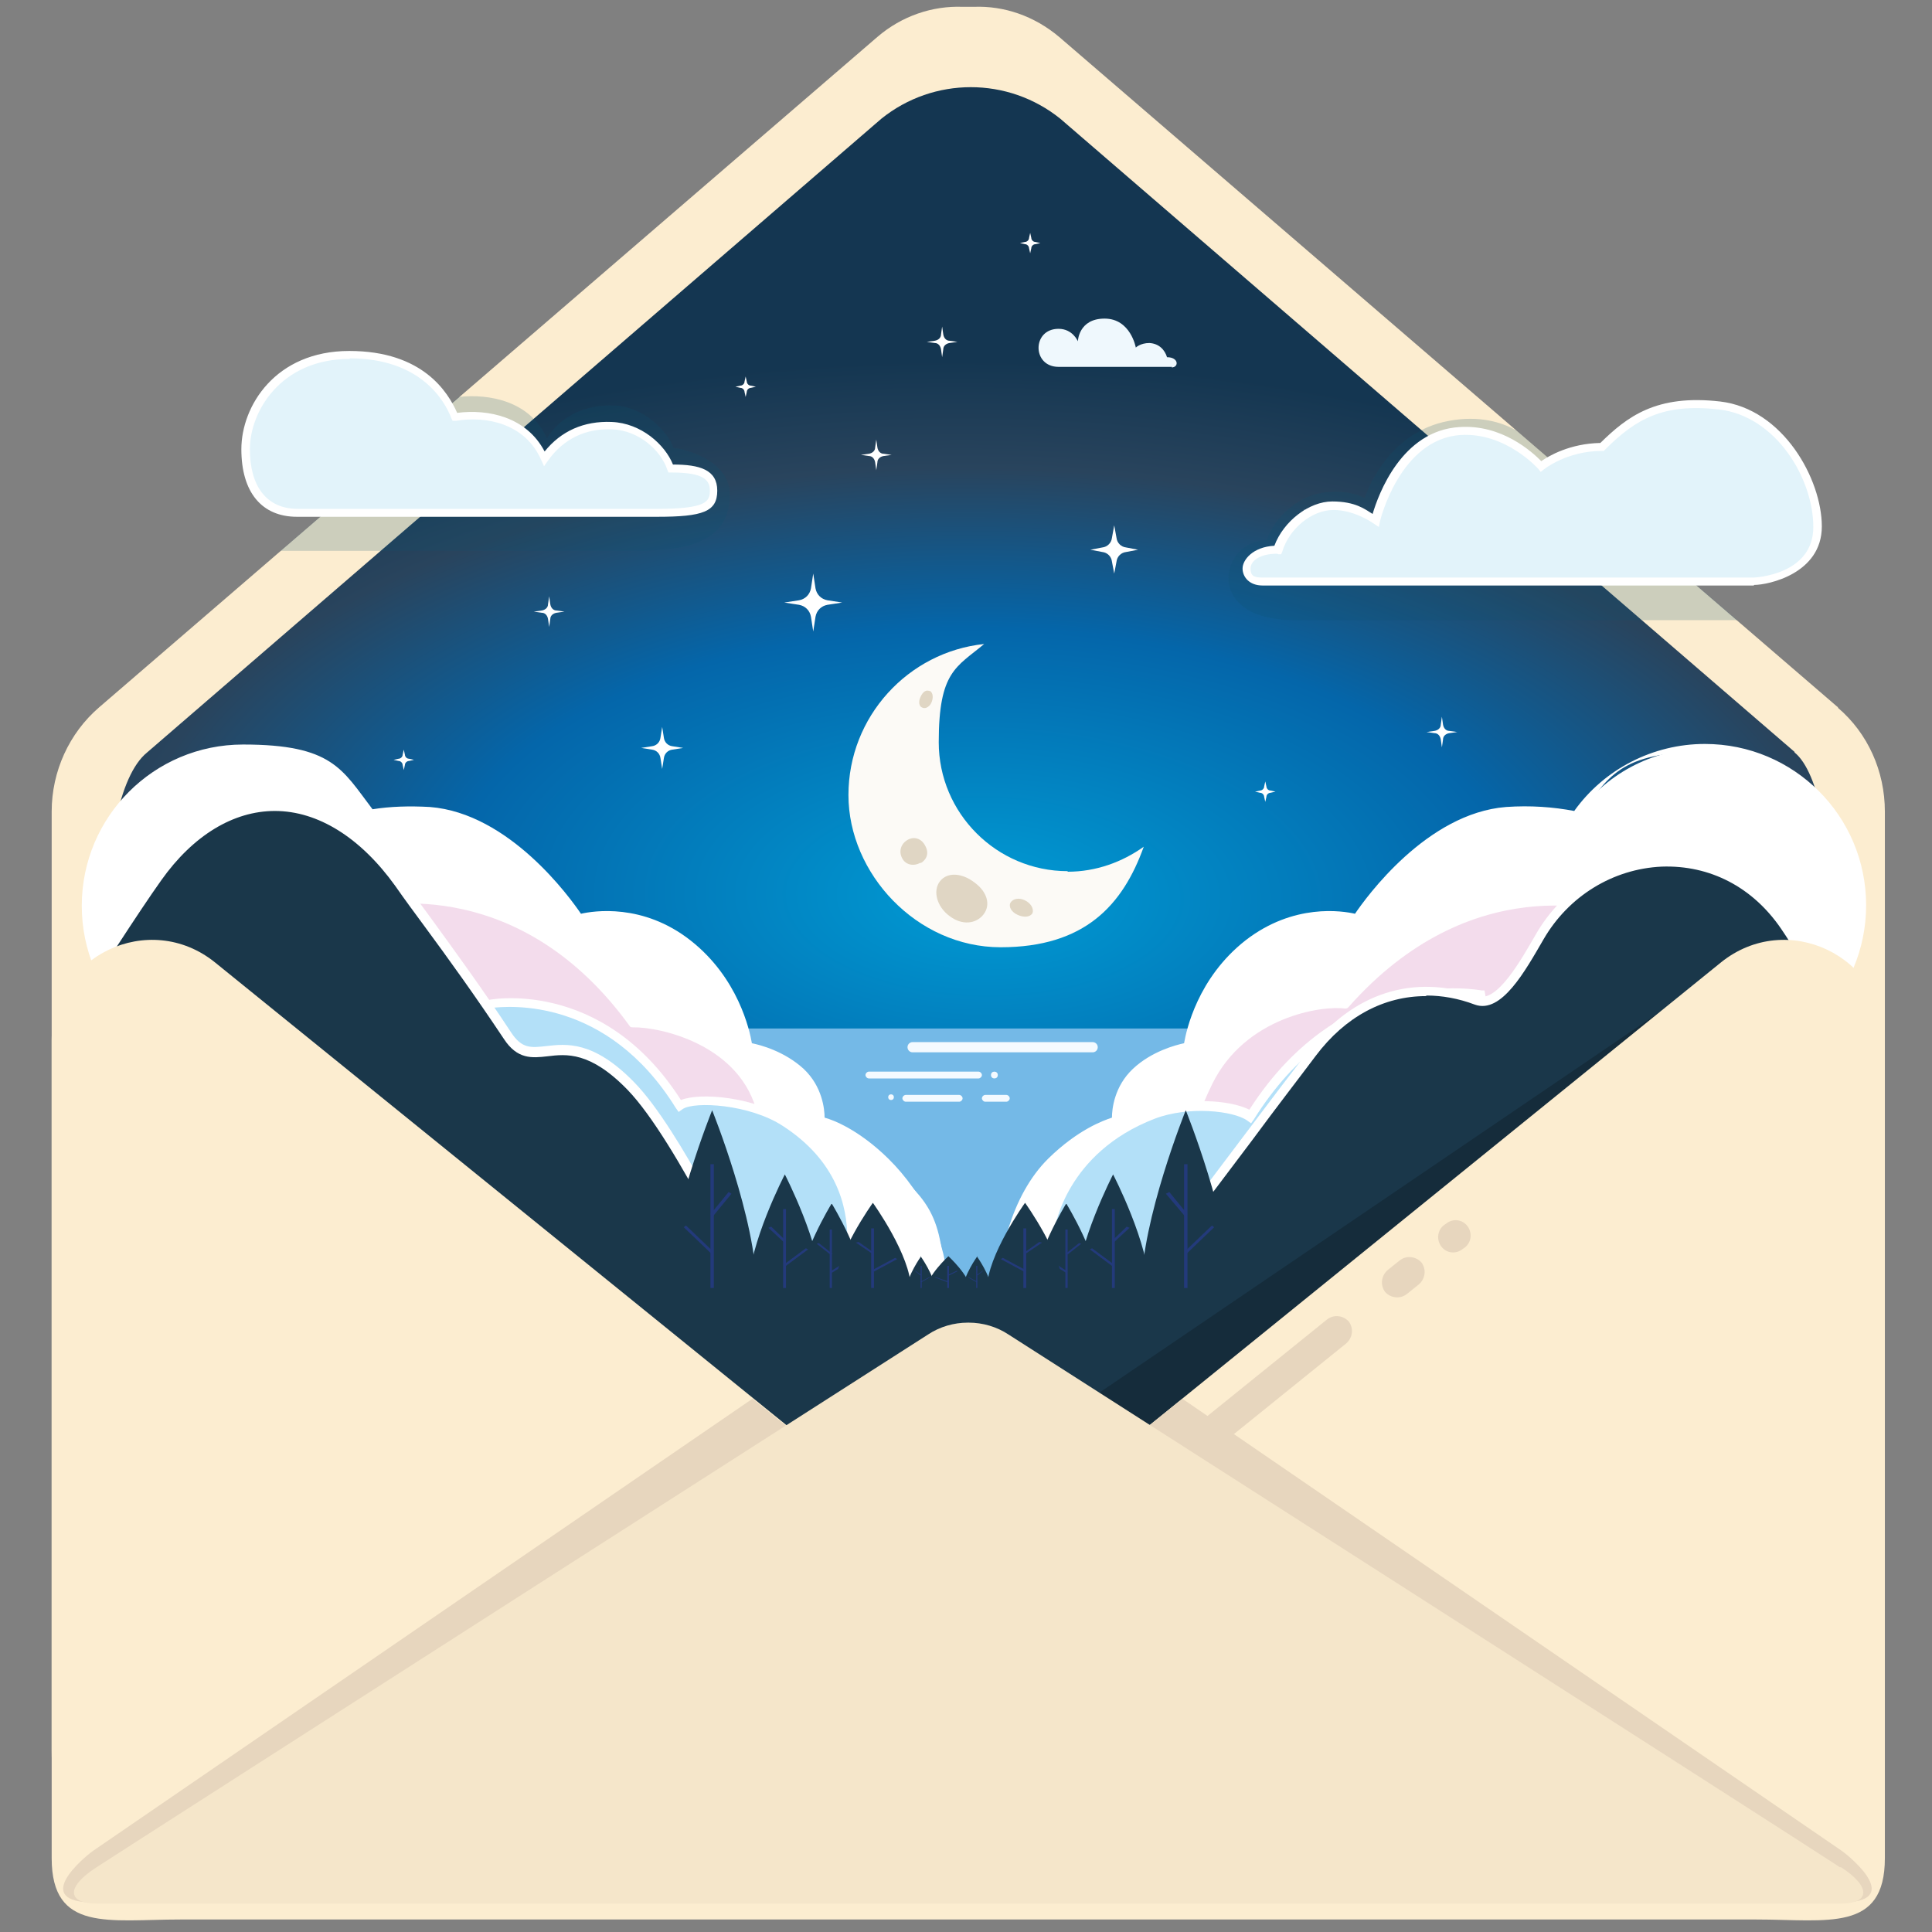 <svg id="Calque_1" data-name="Calque 1" xmlns="http://www.w3.org/2000/svg" version="1.1" viewBox="0 0 340.2 340.2" width="128" height="128">
    <rect x="0" y="0" width="340.2" height="340.2" fill="#808080" stroke="none"/>
    <defs>
        <radialGradient id="Dégradé_sans_nom_12" data-name="Dégradé sans nom 12" cx="173.3" cy="159" fx="173.3" fy="159" r="188.6" gradientTransform="rotate(.9 -4812.197 107.827) scale(1 .5)" gradientUnits="userSpaceOnUse">
            <stop offset="0" stop-color="#009bd4"/>
            <stop offset=".5" stop-color="#0466aa"/>
            <stop offset=".8" stop-color="#29445d"/>
            <stop offset="1" stop-color="#143651"/>
        </radialGradient>
        <clipPath id="clippath">
            <path d="M316 132.5c8.8 7.1 8.8 53.4 0 60.5l-116.4 60.8-28.6-23.1-28.6 23.1L37.8 200l-11.9-7c-8.8-7.1-10.1-52.3 0-60.5L155.2 20.9c9.2-7.4 22.3-7.4 31.5 0L316 132.4Z" style="fill:none;stroke-width:0"/>
        </clipPath>
        <style>
            .cls-1{fill:#e2f3fa}.cls-1,.cls-11,.cls-12,.cls-13,.cls-17,.cls-18,.cls-19,.cls-2,.cls-3,.cls-4,.cls-5,.cls-8{stroke-width:0}.cls-2{fill:#f3dcec}.cls-3{fill:#f4faff}.cls-4{fill:#b3e0f8}.cls-5{fill-rule:evenodd}.cls-13,.cls-5{fill:#1a374a}.cls-8{fill:#e0d6c4}.cls-11{fill:#fcedd0}.cls-12{fill:#233a7b}.cls-18{opacity:.2}.cls-17{fill:#fff}.cls-18{fill:#0b5272}.cls-19{fill:#e7d6be}
        </style>
    </defs>
    <path class="cls-11" d="M323.7 124.6 186.5 6.5c-4.4-3.7-9.7-5.5-15-5.3h-2c-5.3-.2-10.7 1.6-15 5.3L17.4 124.6c-5.2 4.5-8.3 11.2-8.3 18.3v184.3c0 13.1 10.1 10.8 22.6 10.8h277.6c12.5 0 22.6 2.3 22.6-10.8V142.9c0-7.1-3-13.8-8.3-18.3Z"/>
    <path d="M316 132.5c8.8 7.1 8.8 53.4 0 60.5l-116.4 60.8-28.6-23.1-28.6 23.1L37.8 200l-11.9-7c-8.8-7.1-10.1-52.3 0-60.5L155.2 20.9c9.2-7.4 22.3-7.4 31.5 0L316 132.4Z" style="fill:url(#Dégradé_sans_nom_12);stroke-width:0"/>
    <path d="M188 153.4c-12.5 0-22.7-10.2-22.7-22.7s3.1-13.2 8-17.3c-13.4 1.4-23.9 12.8-23.9 26.6s12 26.8 26.8 26.8 21.5-7.4 25.2-17.7c-3.8 2.7-8.4 4.4-13.4 4.4Z" style="fill:#fcfaf6;stroke-width:0"/>
    <path class="cls-8" d="M173.2 161c-1.3 1.7-3.8 2-6 .3-2.2-1.6-3-4.4-1.7-6.1 1.3-1.7 3.9-1.5 6.1.2 2.2 1.6 2.9 3.9 1.6 5.6ZM162.1 151.9c-1.2.7-2.6.4-3.2-.7-.7-1.2-.3-2.6.9-3.3 1.2-.7 2.5-.2 3.1 1 .7 1.2.4 2.4-.8 3.1ZM163.6 121.6c.6.2.8 1 .5 1.9s-1.1 1.4-1.7 1.1c-.6-.2-.7-1.1-.3-1.9.4-.9 1-1.3 1.6-1ZM177.9 159c.4-.7 1.4-1 2.5-.5s1.7 1.5 1.4 2.3c-.4.7-1.5.8-2.6.3s-1.6-1.4-1.3-2.1Z"/>
    <path class="cls-17" d="m145.7 106.5 2.6-.4-2.6-.4c-1.1-.2-1.9-1-2.1-2.1l-.4-2.6-.4 2.6c-.2 1.1-1 1.9-2.1 2.1l-2.6.4 2.6.4c1.1.2 1.9 1 2.1 2.1l.4 2.6.4-2.6c.2-1.1 1-1.9 2.1-2.1ZM198.3 97.2l2.1-.4-2.1-.4c-.9-.1-1.6-.8-1.7-1.7l-.4-2.2-.4 2.2c-.1.9-.8 1.6-1.7 1.7l-2.1.4 2.1.4c.9.1 1.6.8 1.7 1.7l.4 2.1.4-2.1c.1-.9.8-1.6 1.7-1.7ZM118.4 132l1.9-.3-1.9-.3c-.8-.1-1.4-.7-1.5-1.5l-.3-1.9-.3 1.9c-.1.8-.7 1.4-1.5 1.5l-1.9.3 1.9.3c.8.1 1.4.7 1.5 1.5l.3 1.9.3-1.9c.1-.8.7-1.4 1.5-1.5ZM155.6 80.3l1.4-.2-1.4-.2c-.6 0-1-.5-1.1-1.1l-.2-1.4-.2 1.4c0 .6-.5 1-1.1 1.1l-1.4.2 1.4.2c.6 0 1 .5 1.1 1.1l.2 1.4.2-1.4c0-.6.5-1 1.1-1.1ZM182.3 43l.9-.2-.9-.2c-.4 0-.7-.4-.7-.7l-.2-.9-.2.9c0 .4-.4.7-.7.7l-.9.2.9.2c.4 0 .7.4.7.7l.2.9.2-.9c0-.4.4-.7.7-.7ZM132.2 68.3l.9-.2-.9-.2c-.4 0-.7-.4-.7-.7l-.2-.9-.2.9c0 .4-.4.7-.7.7l-.9.2.9.2c.4 0 .7.4.7.7l.2.9.2-.9c0-.4.4-.7.7-.7ZM223.7 139.6l.9-.2-.9-.2c-.4 0-.7-.4-.7-.7l-.2-.9-.2.9c0 .4-.4.7-.7.7l-.9.2.9.2c.4 0 .7.4.7.7l.2.9.2-.9c0-.4.4-.7.7-.7ZM72 134l.9-.2-.9-.2c-.4 0-.7-.4-.7-.7l-.2-.9-.2.9c0 .4-.4.7-.7.7l-.9.2.9.2c.4 0 .7.4.7.7l.2.9.2-.9c0-.4.4-.7.7-.7ZM98 107.9l1.4-.2-1.4-.2c-.6 0-1-.5-1.1-1.1l-.2-1.4-.2 1.4c0 .6-.5 1-1.1 1.1l-1.4.2 1.4.2c.6 0 1 .5 1.1 1.1l.2 1.4.2-1.4c0-.6.5-1 1.1-1.1ZM230.9 92.5l1.4-.2-1.4-.2c-.6 0-1-.5-1.1-1.1l-.2-1.4-.2 1.4c0 .6-.5 1-1.1 1.1l-1.4.2 1.4.2c.6 0 1 .5 1.1 1.1l.2 1.4.2-1.4c0-.6.5-1 1.1-1.1ZM255.2 129.1l1.4-.2-1.4-.2c-.6 0-1-.5-1.1-1.1l-.2-1.4-.2 1.4c0 .6-.5 1-1.1 1.1l-1.4.2 1.4.2c.6 0 1 .5 1.1 1.1l.2 1.4.2-1.4c0-.6.5-1 1.1-1.1ZM167.2 60.4l1.4-.2-1.4-.2c-.6 0-1-.5-1.1-1.1l-.2-1.4-.2 1.4c0 .6-.5 1-1.1 1.1l-1.4.2 1.4.2c.6 0 1 .5 1.1 1.1l.2 1.4.2-1.4c0-.6.5-1 1.1-1.1Z"/>
    <path class="cls-18" d="M266.8 75.7c-2.3-1.3-6.3-2.6-11.6-1.6-11.3 2-14.9 13.6-14.9 13.6s-2.9-1.7-7.7-.9c-4 .7-8.2 4.2-9.5 8.3-8.2 0-11.5 14.1 4.9 14.1h77.9l-39-33.5Z"/>
    <path style="fill:#74b9e7;stroke-width:0" d="M85.4 181.1h175.4v47.8H85.4z"/>
    <path style="fill:none;stroke:#fff;stroke-linecap:round;stroke-linejoin:round;stroke-width:2.4px" d="m138 223.2 9-15.5"/>
    <path class="cls-18" d="M49.5 97h62.7c12.8 0 16.3-3.9 16.3-10s-8.5-8.1-9.9-8.1c-.9-2.8-5.2-7.3-10.4-7.5-5.2-.2-9.5 1.9-11.9 5.8-2.9-6.6-10.2-7.9-15.5-7.3L49.4 97Zm47.6-10.3c-.2.3-.3.5-.5.8-.1-.3-.3-.5-.4-.8h.9Z"/>
    <path class="cls-1" d="M88.1 90.3H52.3c-5.8 0-9.1-4.1-9.1-11.2s6-16.6 18.3-16.6 17 7.1 18.5 11c5.4-.9 12.7.4 15.7 7.3 2.7-3.9 6.7-6 11.9-5.8 5.2.2 9.2 4.1 10.4 7.5 5.6 0 7.5 1.1 7.5 3.9s-1.7 3.9-9.9 3.9H88Z"/>
    <path class="cls-17" d="M115.7 91H52.3c-6.2 0-9.8-4.3-9.8-11.9s6-17.3 19-17.3 17.4 7.3 19 10.9c5.5-.7 12.2.7 15.4 6.8 2.9-3.6 6.9-5.4 11.8-5.2 5.2.2 9.4 4 10.8 7.5 4.7 0 7.8.9 7.8 4.6s-2.5 4.6-10.6 4.6ZM61.6 63.2C49.4 63.2 44 72.5 44 79.1s3 10.5 8.4 10.5h63.4c8.6 0 9.2-1.3 9.2-3.2s-1.1-3.2-6.8-3.2h-.5l-.2-.5c-1.1-3.3-4.9-6.9-9.7-7.1-4.7-.2-8.6 1.7-11.3 5.5l-.7 1-.5-1.1c-2.8-6.4-9.6-7.8-15-6.9h-.6l-.2-.4c-1.2-3.2-5.5-10.6-17.9-10.6Z"/>
    <path class="cls-3" d="M192.4 185.3h-31.7c-.5 0-.9-.4-.9-.9s.4-.9.9-.9h31.7c.5 0 .9.4.9.9s-.4.9-.9.9ZM172.3 189.9H153c-.3 0-.6-.3-.6-.6s.3-.6.6-.6h19.3c.3 0 .6.3.6.6s-.3.6-.6.6ZM168.9 194h-9.4c-.3 0-.6-.3-.6-.6s.3-.6.6-.6h9.4c.3 0 .6.3.6.6s-.3.6-.6.6ZM177.2 194h-3.7c-.3 0-.6-.3-.6-.6s.3-.6.6-.6h3.7c.3 0 .6.3.6.6s-.3.6-.6.6Z"/>
    <circle class="cls-3" cx="175.1" cy="189.3" r=".6"/>
    <path class="cls-3" d="M157.4 193.2c0 .3-.2.5-.5.5s-.5-.2-.5-.5.2-.5.5-.5.5.2.5.5Z"/>
    <path class="cls-17" d="M155.9 204.6c-6.3-6.2-11.4-7.1-11.4-7.1s.4-5-3.5-8.7c-3.9-3.7-9.2-4.4-9.2-4.4s-1.2-10.8-10.6-18.1c-9.4-7.3-19.2-4.4-19.2-4.4S90.6 144.2 75.7 143c-4.1-.3-7.5 0-10.4.4-5-7-13.2-11.5-22.4-11.5-15.3 0-27.7 12.4-27.7 27.7s12.4 27.7 27.7 27.7 16-3.8 21-9.7l12.8 40 81.6 26.5s7.9-3.7 7.9-17.5-3.9-15.8-10.2-22Z"/>
    <path class="cls-17" d="M158.2 244.8h-.3L76 218.1l-12.5-39.2c-5.4 5.7-12.9 9-20.7 9-15.7 0-28.4-12.7-28.4-28.4s12.7-28.4 28.4-28.4 17.4 4.3 22.8 11.4c3.1-.5 6.5-.6 10.1-.4 14 1.1 24.7 16 26.6 18.8 2.2-.5 10.9-1.9 19.3 4.7s10.4 15.8 10.8 18.1c1.5.3 5.7 1.4 9.1 4.5 3.3 3.1 3.7 7.1 3.7 8.6 1.5.4 6 2.1 11.2 7.2 6.4 6.3 10.4 14.9 10.4 22.5 0 14-7.9 18-8.3 18.1h-.3Zm-81-27.9 80.9 26.3c1.3-.7 7.2-4.8 7.2-16.7s-3.8-15.5-10-21.5c-6.1-5.9-11-6.9-11.1-7h-.6v-.7s.3-4.7-3.3-8.1c-3.7-3.5-8.8-4.2-8.8-4.3h-.5v-.6c0-.1-1.3-10.6-10.3-17.7-9-7-18.5-4.3-18.6-4.3h-.5c0 .1-.3-.3-.3-.3-.1-.2-11.4-17.5-25.8-18.6-3.6-.3-7.1-.1-10.2.4h-.4l-.3-.3c-5.1-7-13.3-11.2-21.9-11.2-14.9 0-27 12.1-27 27s12.1 27 27 27 15.4-3.4 20.5-9.4l.8-1 13.1 40.9Z"/>
    <path class="cls-2" d="M63.2 159.5s27.2-8.3 48.2 20.8c5-.2 19.7 3.3 22.6 15.8 2.9 12.5 4 21.1 4 21.1H68l-4.8-57.8Z"/>
    <path class="cls-17" d="M138 217.8H68c-.3 0-.5-.2-.6-.5l-4.8-57.8c0-.3.1-.5.4-.6.3 0 27.7-8 48.7 20.8h.1c5.5 0 19.8 3.6 22.7 16.3 2.9 12.4 4 21.1 4 21.2 0 .2 0 .3-.1.4s-.3.2-.4.2Zm-69.5-1.1h68.8c-.3-2.2-1.5-10-3.9-20.4-2.8-12.3-17.1-15.5-22-15.4-.1 0-.4 0-.5-.2-19.1-26.4-43.6-21.6-47.2-20.7l4.7 56.8Z"/>
    <path class="cls-4" d="M150 218c0-5.7-2-14.1-11.7-20.4-6.1-4-16.3-4.6-18.6-2.9-13.8-22.3-34-17.9-34-17.9l-6.6 36.7h48.4c-.1-.4 7.1 17.3 6.9 16.9 0 0 15.4 2.8 15.5-12.3Z"/>
    <path class="cls-17" d="M137.4 231.4c-1.3 0-2.3-.1-2.8-.2-.2 0-.4 0-.8-.6h-.1l-.1-.5c-.6-1.1-1.4-3.3-3.1-7.4-1.4-3.3-2.9-7-3.4-8.3H78.2l6.8-38.2h.5c.2-.2 20.5-4.3 34.4 17.5 3.5-1.4 12.9-.5 18.8 3.3 10.1 6.6 12.1 15.1 12.1 21.1 0 4.6-1.5 8.1-4.2 10.4-2.9 2.4-6.7 2.9-9.3 2.9Zm-2.3-1.8c1.5.2 6.9.6 10.5-2.4 2.4-2 3.6-5 3.6-9.2 0-5.6-1.9-13.6-11.3-19.7-5.9-3.9-15.7-4.4-17.7-3l-.7.5-.5-.7c-12.1-19.5-29.3-18-32.6-17.6l-6.3 35.1h47.3c.3 0 .5 0 .8.6h.1l.1.5c.6 1.2 1.6 3.6 3.5 8.2 1.2 3.1 2.6 6.5 3.1 7.6ZM300.2 131.8c-9.4 0-17.7 4.7-22.7 11.9-3.2-.8-7.2-1.2-12.2-.8-14.9 1.2-26.3 18.9-26.3 18.9s-9.8-2.9-19.2 4.4c-9.4 7.3-10.6 18.1-10.6 18.1s-5.3.8-9.2 4.4c-3.9 3.7-3.5 8.7-3.5 8.7s-5.1 1-11.4 7.1c-6.3 6.2-8.8 16.9-8.8 24.6s.5 15.1.5 15.1l87.5-26.8 13.4-42c5 7 13.3 11.6 22.6 11.6 15.3 0 27.7-12.4 27.7-27.7s-12.4-27.7-27.7-27.7Z"/>
    <path class="cls-17" d="M176.1 245.2v-.9s-.5-7.6-.5-15.2 2.4-18.6 9-25.1c5.2-5.1 9.7-6.7 11.2-7.2 0-1.5.4-5.5 3.7-8.6 3.3-3.1 7.6-4.2 9-4.5.4-2.3 2.4-11.5 10.8-18.1 8.5-6.6 17.1-5.2 19.3-4.7 1.9-2.8 12.6-17.7 26.6-18.8 4.3-.3 8.3 0 12 .7 5.3-7.4 13.9-11.8 23-11.8 15.7 0 28.4 12.7 28.4 28.4s-12.7 28.4-28.4 28.4-16.9-4-22.3-10.8l-13.1 41-88.7 27.1Zm58-83.3c-3.6 0-8.9.9-13.9 4.8-9 7.1-10.3 17.6-10.3 17.7v.5h-.6s-5.1.8-8.8 4.3c-3.6 3.4-3.3 8.1-3.2 8.1v.6l-.6.1s-5 1-11.1 7c-6.4 6.2-8.6 16.9-8.6 24.1s.3 12 .4 14.2l86.3-26.4 13.7-42.9.8 1.1c5.1 7.1 13.3 11.3 22 11.3 14.9 0 27-12.1 27-27s-12.1-27-27-27-17.1 4.3-22.1 11.6l-.3.4h-.5c-3.6-1-7.6-1.2-12-.9-14.4 1.1-25.7 18.4-25.8 18.6l-.3.4h-.5c0-.2-1.9-.7-4.6-.7Z"/>
    <path class="cls-2" d="M286.9 161s-26.2-11-50.1 15.9c-5-.7-18.3 2-24 13.5-5.8 11.6-6.1 20.6-6.1 20.6l69.6 7 10.5-57Z"/>
    <path class="cls-17" d="m276.4 218.6-69.6-7c-.3 0-.5-.3-.5-.6 0-.4.4-9.2 6.1-20.8 5.5-11.2 18.3-14.5 24.3-13.8 23.8-26.6 50.2-16 50.5-15.9.2.1.4.4.3.6l-10.5 57c0 .3-.3.5-.6.5Zm-69-8 68.6 6.8 10.4-56c-3.5-1.2-27.4-8.5-49 16-.1.1-.3.2-.5.2-4.2-.6-17.6 1.5-23.4 13.2-4.8 9.8-5.8 17.8-6 19.8Z"/>
    <path class="cls-4" d="M184.8 217s1.5-14.3 18.3-20.8c6.1-2.4 14.3-1.6 17.1.4 16.5-26.5 40.5-21.3 40.5-21.3l7.8 43.7h-57.7c.1-.5-35.6 25.9-24.6 17.4l-1.3-19.4Z"/>
    <path class="cls-17" d="M183.8 238.8c-.2 0-.3-.1-.4-.3-.5-.7-.4-.8 1.9-2.6l-1.2-19c0-.2 1.8-15 18.8-21.5 5.8-2.2 13.5-1.8 17.1 0 16.6-25.9 40.7-21 40.9-21h.5c0 .1 8.1 45.3 8.1 45.3H211c-1.2.8-8.2 5.9-14 10-7.4 5.4-10.6 7.7-12.1 8.6-.2.1-.2.2-.2.2-.4.2-.6.2-.8.2Zm1.8-21.8 1.2 18.1c2.4-1.7 5.9-4.3 9.2-6.6 11.4-8.3 13.9-10.1 14.7-10.3s56.7 0 56.7 0l-7.5-42.1c-3.6-.5-24.4-2.5-39.1 21l-.5.7-.7-.5c-2.4-1.7-10.3-2.6-16.3-.3-15.5 6-17.6 19-17.7 20Z"/>
    <g style="clip-path:url(#clippath)">
        <path class="cls-5" d="M14.4 174.6s8.9-14 13.3-20.2c12-16.7 29.7-17 42.6 1 5.9 8.3 12.2 16.5 19.1 27 5.1 7.6 9.6-3.7 21.8 8.9 8.9 9.2 21.9 37.4 21.9 37.4l6.8-5.2v7.4L27 227.2l-12.5-52.6Z"/>
        <path class="cls-17" d="M140.6 231.8h-.9L26.2 228l-12.7-53.6.2-.3c0-.1 8.9-14.1 13.3-20.3 5.9-8.3 13.5-12.9 21.4-12.9 8.1 0 16.1 4.9 22.5 13.9 1.6 2.3 3.3 4.6 5 6.9 4.5 6.2 9.1 12.5 14.1 20.1 1.9 2.9 3.5 2.7 6.2 2.4 3.5-.4 8.3-1 15.5 6.4 8.1 8.3 19.2 31.7 21.6 36.7l7.3-5.5v9.9Zm-7.8-1.9 6.1.2v-4.9l-6.1 4.7Zm-105.2-3.5 105 3.5-.4-.8c-.1-.3-13-28.2-21.7-37.2-6.6-6.8-10.8-6.3-14.1-5.9-2.7.3-5.3.6-7.7-3.1-5-7.5-9.6-13.9-14.1-20-1.7-2.3-3.4-4.6-5-6.9-6.1-8.5-13.6-13.2-21.2-13.2-7.3 0-14.4 4.3-20 12.2-4 5.6-11.8 17.8-13.1 19.9l12.3 51.7Z"/>
        <path class="cls-5" d="M260 176.2c3.9 1.4 8.1-5.8 11.1-11.1 9.1-15.9 31.8-18.6 43.1-2s15.2 25.4 17.2 30-9.2 34-9.2 34l-143.7 4.5s18.5-1.2 21.3-4.7c19.3-25.5 24.9-32.9 31.4-41.5 8-10.6 18.9-12.8 28.8-9.2Z"/>
        <path class="cls-17" d="M178.5 232.4v-1.6c7-.4 18.8-2 20.6-4.4 9.3-12.3 15.4-20.4 20-26.5 4.9-6.5 8-10.6 11.4-15 7.7-10.1 18.5-13.5 29.7-9.5 3.4 1.2 7.6-6.3 10.2-10.8 4.7-8.2 12.9-13.3 22.1-13.6 9-.4 17.1 3.9 22.3 11.6 4.3 6.3 15.2 25.4 17.3 30.1 1.3 2.9-6.7 27.2-9.2 34.6l-.2.5h-.5l-143.7 4.5Zm72.6-57c-7.4 0-14.2 3.6-19.4 10.5-3.3 4.4-6.5 8.5-11.3 15-4.6 6.1-10.7 14.2-20 26.5-1 1.3-3.6 2.3-6.7 3l128-4c5-14.9 9.7-31.2 9.1-33-2-4.5-13-23.8-17.2-29.9-5-7.3-12.5-11.2-21-10.9-8.6.4-16.4 5.2-20.8 12.8-3.2 5.5-7.4 13.2-12.1 11.5-2.9-1.1-5.8-1.6-8.5-1.6Z"/>
    </g>
    <path class="cls-13" d="M146.4 212s-5.7 9.3-5.7 15.1h11.5c0-5.8-5.7-15.1-5.7-15.1Z"/>
    <path class="cls-12" d="M146.1 216.5h.4v10.6h-.4z"/>
    <path class="cls-12" d="m146.2 220.9-2.4-1.9.4-.1 2.4 1.9-.4.1zM146.5 224.1l-.3-.2 3.5-2.2.4.2-3.6 2.2z"/>
    <path class="cls-13" d="M125.4 195.5s7.8 19.3 7.8 31.4h-15.6c0-12.1 7.8-31.4 7.8-31.4Z"/>
    <path class="cls-12" d="M125.1 205h.6v21.9h-.6z"/>
    <path class="cls-12" d="m125.6 214.1 3.2-3.9-.5-.3-3.2 3.9.5.3zM125.2 220.7l.4-.3-4.8-4.6-.4.3 4.8 4.6z"/>
    <path class="cls-13" d="M138.2 206.8s-6.4 12.3-6.4 20.1h12.8c0-7.7-6.4-20.1-6.4-20.1Z"/>
    <path class="cls-12" d="M137.9 212.9h.5v14h-.5z"/>
    <path class="cls-12" d="m138 218.7-2.7-2.5.5-.2 2.6 2.5-.4.2zM138.4 222.9l-.4-.2 3.9-2.9.4.2-3.9 2.9z"/>
    <path class="cls-13" d="M153.7 211.8s-6.7 9.3-6.7 15.1h13.4c0-5.8-6.7-15.1-6.7-15.1Z"/>
    <path class="cls-12" d="M153.4 216.3h.5v10.6h-.5z"/>
    <path class="cls-12" d="m153.5 220.7-2.8-1.9.5-.1 2.7 1.9-.4.1zM153.9 223.9l-.4-.2 4.1-2.2.4.2-4.1 2.2z"/>
    <path class="cls-13" d="M162.2 221.2s-2.5 3.5-2.5 5.7h4.9c0-2.2-2.5-5.7-2.5-5.7Z"/>
    <path class="cls-12" d="M162.1 222.9h.2v4h-.2z"/>
    <path class="cls-12" d="m162.1 224.6-1-.8h.1l1 .7-.1.1zM162.2 225.8l-.1-.1 1.5-.8h.2l-1.6.9zM167.1 222.9h.3v4h-.3z"/>
    <path class="cls-12" d="m167.1 224.6-1.6-.8h.3l1.5.7-.2.1zM167.3 225.8l-.2-.1 2.3-.8h.3l-2.4.9z"/>
    <path class="cls-13" d="M187.8 212s5.7 9.3 5.7 15.1H182c0-5.8 5.7-15.1 5.7-15.1Z"/>
    <path class="cls-12" d="M187.6 216.5h.4v10.6h-.4z"/>
    <path class="cls-12" d="m188 220.9 2.4-1.9-.4-.1-2.4 1.9.4.1zM187.7 224.1l.3-.2-3.5-2.2-.4.2 3.6 2.2z"/>
    <path class="cls-13" d="M208.8 195.5s-7.8 19.3-7.8 31.4h15.6c0-12.1-7.8-31.4-7.8-31.4Z"/>
    <path class="cls-12" d="M208.5 205h.6v21.9h-.6z"/>
    <path class="cls-12" d="m208.6 214.1-3.3-3.9.6-.3 3.2 3.9-.5.3zM209 220.7l-.4-.3 4.8-4.6.4.3-4.8 4.6z"/>
    <path class="cls-13" d="M196 206.8s6.4 12.3 6.4 20.1h-12.8c0-7.7 6.4-20.1 6.4-20.1Z"/>
    <path class="cls-12" d="M195.8 212.9h.5v14h-.5z"/>
    <path class="cls-12" d="m196.2 218.7 2.7-2.5-.5-.2-2.6 2.5.4.2zM195.8 222.9l.4-.2-3.9-2.9-.4.2 3.9 2.9z"/>
    <path class="cls-13" d="M180.5 211.8s6.7 9.3 6.7 15.1h-13.4c0-5.8 6.7-15.1 6.7-15.1Z"/>
    <path class="cls-12" d="M180.2 216.3h.5v10.6h-.5z"/>
    <path class="cls-12" d="m180.7 220.7 2.8-1.9-.5-.1-2.7 1.9.4.1zM180.3 223.9l.4-.2-4.1-2.2-.4.2 4.1 2.2z"/>
    <path class="cls-13" d="M172 221.2s2.5 3.5 2.5 5.7h-4.9c0-2.2 2.5-5.7 2.5-5.7Z"/>
    <path class="cls-12" d="M171.9 222.9h.2v4h-.2z"/>
    <path class="cls-12" d="m172.1 224.6 1-.8h-.1l-1 .7.1.1zM172 225.8l.1-.1-1.5-.8h-.2l1.6.9z"/>
    <path class="cls-13" d="M167 221.2s3.8 3.5 3.8 5.7h-7.6c0-2.2 3.8-5.7 3.8-5.7Z"/>
    <path class="cls-12" d="M166.8 222.9h.3v4h-.3z"/>
    <path class="cls-12" d="m167.1 224.6 1.6-.8h-.3l-1.5.7.2.1zM166.9 225.8l.2-.1-2.3-.8h-.3l2.4.9z"/>
    <path class="cls-13" d="M19.6 226.8h308.5v45.3H19.6z"/>
    <path d="m178.9 255.1 47.6 70.8h75.9c13.2 0 28.8-5.7 28.8-27V185c0-14.9-17.2-23.1-28.8-13.7l-123.5 83.9Z" style="opacity:.2;fill:#010101;stroke-width:0"/>
    <path class="cls-11" d="m198.9 253.8 28.2 81.5H303c13.2 0 28.8-5.7 28.8-27V183.2c0-14.9-17.2-23.1-28.8-13.7l-104.1 84.3ZM142 253.8l-28.2 81.5H37.9c-13.2 0-28.8-5.7-28.8-27V183.2c0-14.9 17.2-23.1 28.8-13.7L142 253.8Z"/>
    <path class="cls-19" d="M114.3 335H16.6c-11.3 0-1.9-7.9-.2-9.1l116.1-79.6 9.3 7.5-27.5 81.2ZM237 236.6 204.3 263c-1.2 1-2.9.8-3.9-.3-.9-1.2-.7-2.9.5-3.9l32.7-26.4c1.2-1 2.9-.8 3.9.3.9 1.2.7 2.9-.5 3.9ZM249.8 226.2l-2 1.6c-1.2 1-2.9.8-3.9-.3-.9-1.2-.7-2.9.5-3.9l2-1.6c1.2-1 2.9-.8 3.9.3.9 1.2.7 2.9-.5 3.9ZM257.9 219.7l-.3.2c-1.2 1-2.9.8-3.8-.4-.9-1.2-.7-2.9.5-3.8l.3-.2c1.2-1 2.9-.8 3.8.4.9 1.2.7 2.9-.5 3.8Z"/>
    <path class="cls-19" d="M226.4 335h97.7c11.3 0 1.9-7.9.2-9.1l-116.1-79.6-9.3 7.5 27.5 81.2Z"/>
    <path class="cls-1" d="M222.3 102.4c-4.1 0-4.1-5.5 2.6-5.5 1.3-4.1 5.6-7.8 9.7-7.8s7.5 2.6 7.5 2.6 3.5-15 14.9-15.7c8.4-.5 14.2 6.3 14.2 6.3s4.1-3.5 10.8-3.5c5.2-5.2 10.1-8.5 20.7-7.3 10.5 1.2 17.3 13.2 17.3 21.3s-9.1 9.6-11.2 9.6h-86.5Z"/>
    <path class="cls-17" d="M308.8 103.1h-86.5c-2.3 0-3.5-1.5-3.5-3s1.8-3.8 5.6-4c1.6-4.3 6.1-7.8 10.2-7.8s5.8 1.4 7.1 2.2c1-3.4 5.1-14.7 15.3-15.3 7.5-.5 12.8 4.4 14.4 6 1.3-.9 5-3.1 10.4-3.2 4.7-4.6 9.8-8.6 21.1-7.3 11.1 1.3 17.9 13.7 17.9 22s-9.4 10.3-11.9 10.3Zm-83.9-5.6c-3.1 0-4.7 1.3-4.7 2.6s.6 1.6 2.1 1.6h86.5c.1 0 10.5-.4 10.5-8.9s-6.5-19.5-16.6-20.7c-9.8-1.1-14.6 1.6-20.1 7.1l-.2.2h-.3c-6.3 0-10.3 3.3-10.3 3.3l-.5.4-.4-.5s-5.7-6.5-13.7-6c-10.7.7-14.2 15.1-14.2 15.2l-.2 1-.9-.6s-3.3-2.4-7.1-2.4-7.8 3.3-9 7.3l-.2.5h-.5Z"/>
    <path d="M206.3 64.7c1.3 0 1.3-1.8-.8-1.8-.4-1.3-1.4-2.4-3.1-2.5-1.6 0-2.4.8-2.4.8s-.9-5.1-5.5-5.1-4.7 4-4.7 4-.9-2.2-3.4-2.2c-4.7 0-4.7 6.7 0 6.7h20Z" style="fill:#eff8fd;stroke-width:0"/>
    <path d="M324 328.8c-6.8-4.5-146.4-93.8-146.4-93.8-2.1-1.4-4.6-2.1-7-2.1h-.2c-2.4 0-4.9.7-7 2.1 0 0-139.5 89.3-146.4 93.8-5.6 3.6-5 6.4 0 6.4h307.2c4.9 0 5.5-2.8 0-6.4Z" style="fill:#f5e6ca;stroke-width:0"/>
</svg>
